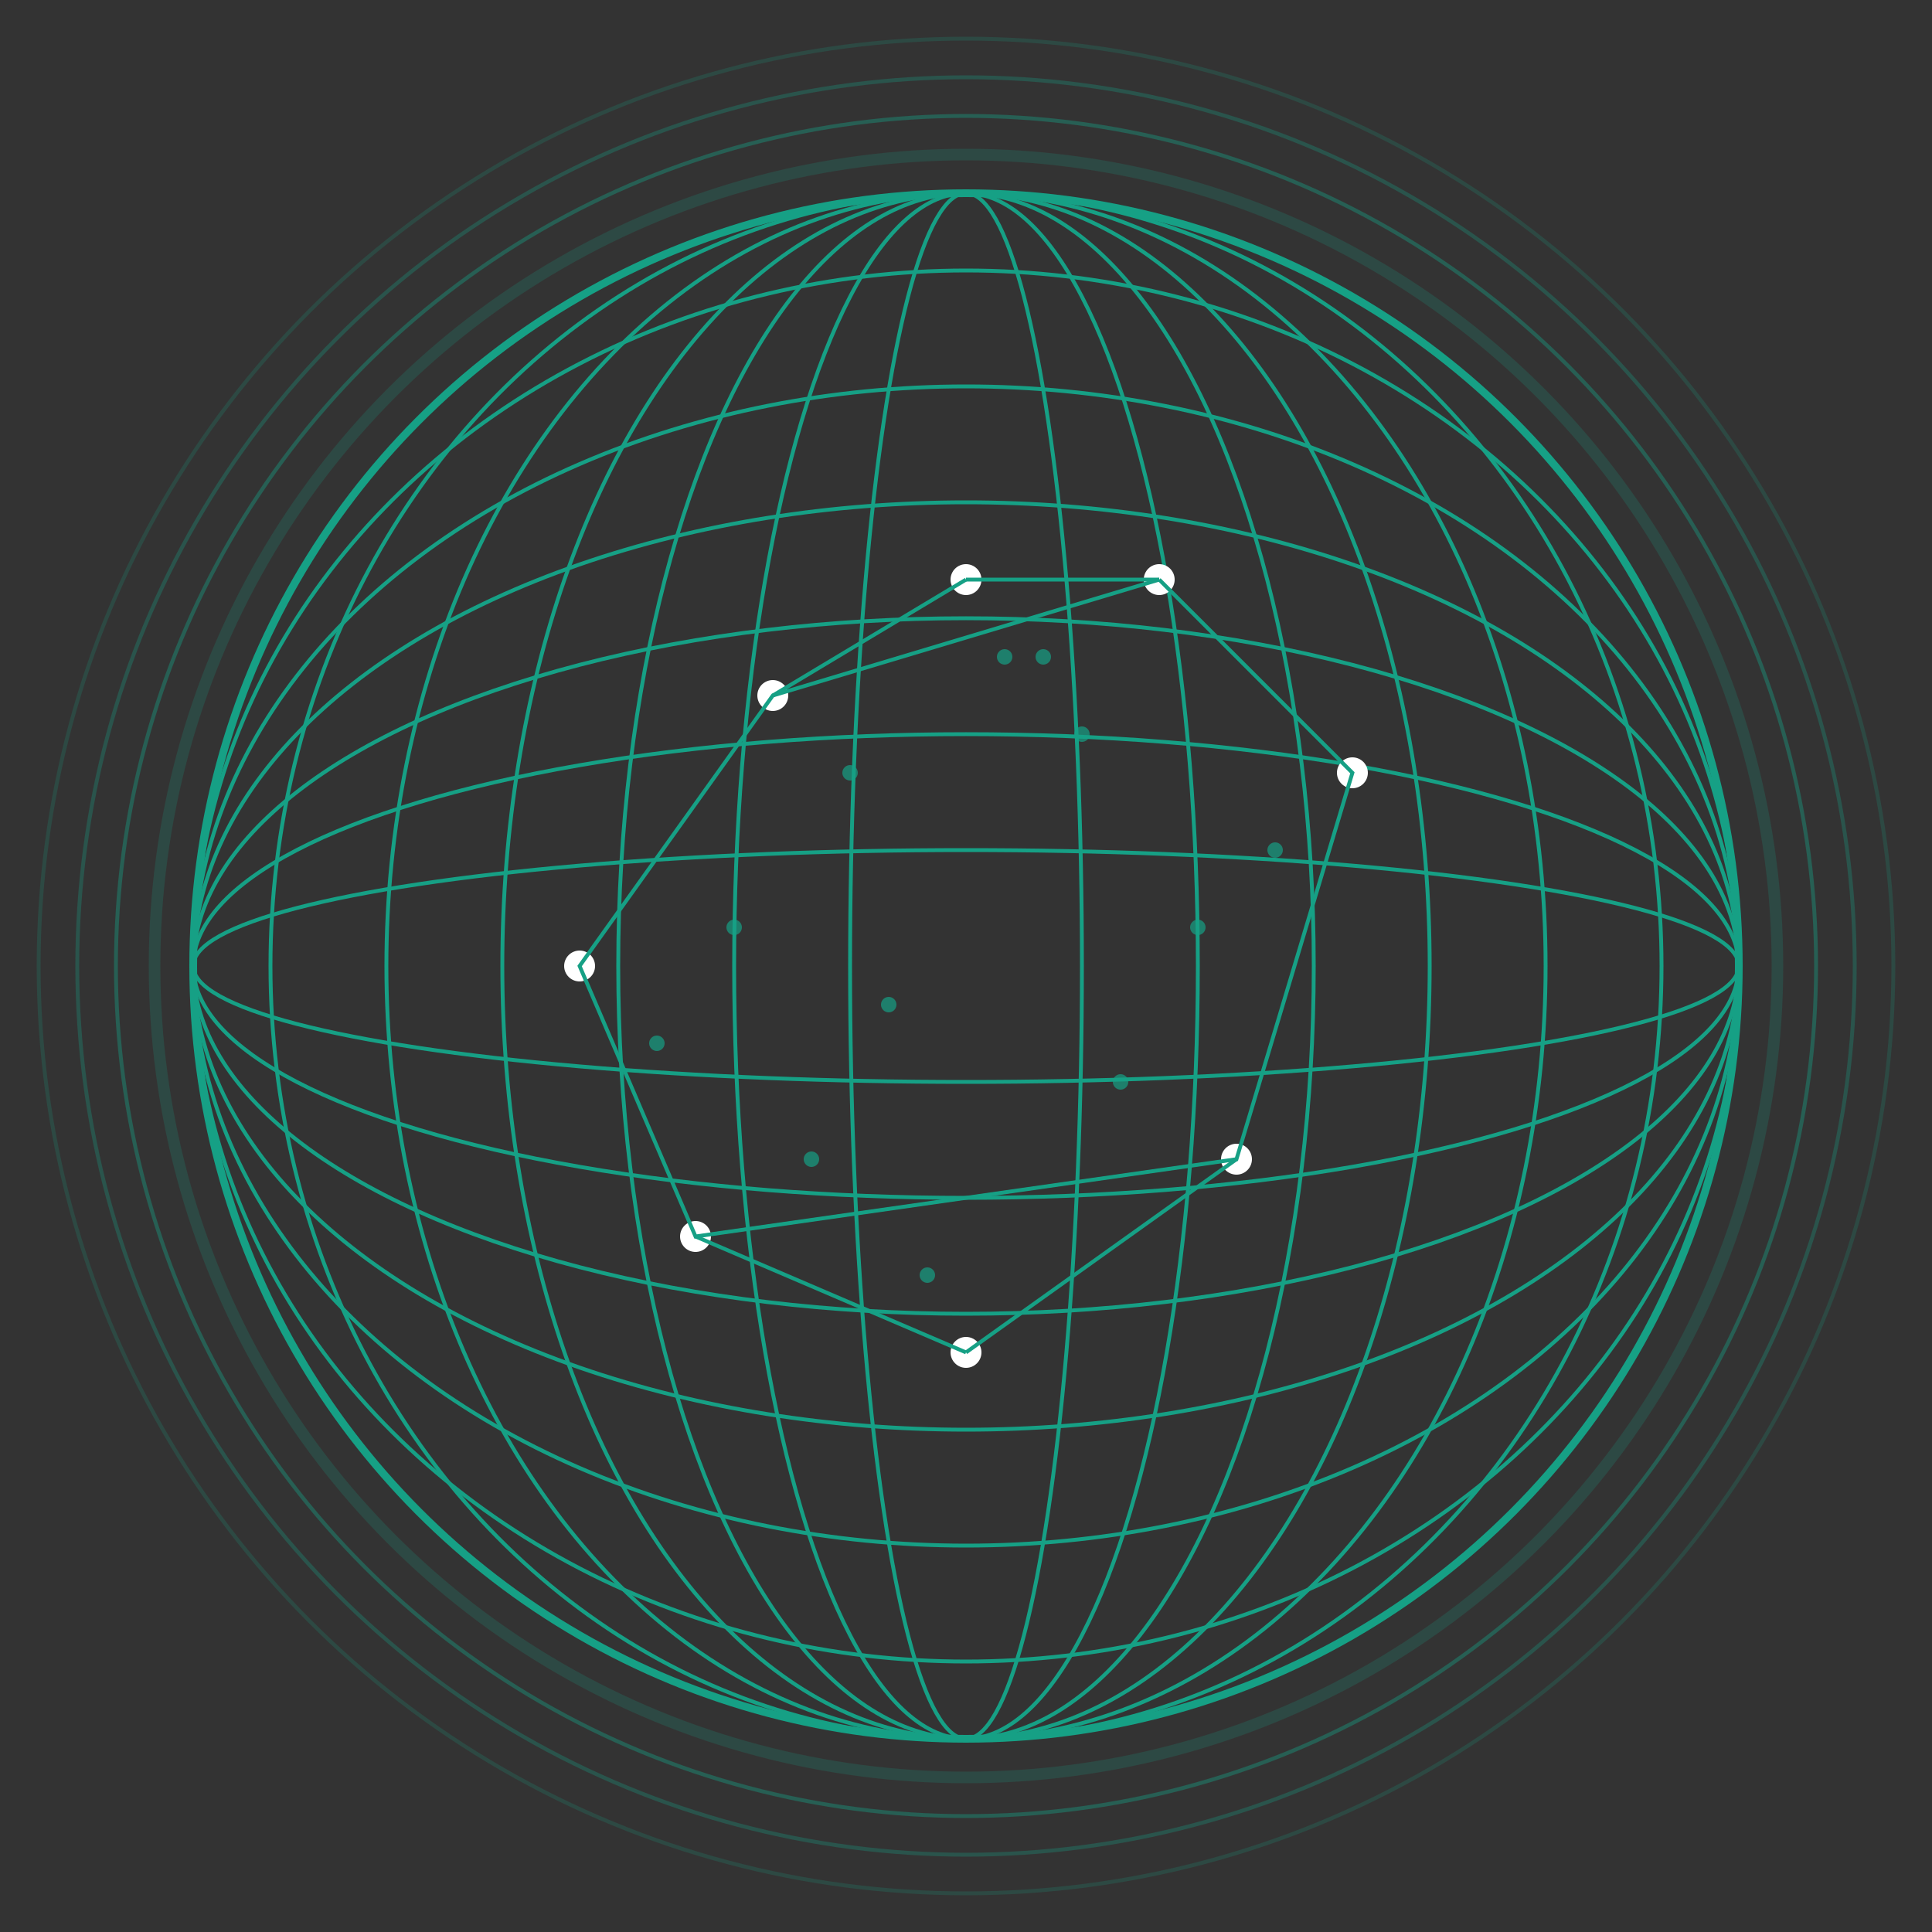 <svg xmlns="http://www.w3.org/2000/svg" width="500" height="500" viewBox="0 0 500 500">
  <rect x="0" y="0" width="500" height="500" fill="#333333" stroke="none"/>
  <!-- Background Circle (Transparent) -->
  <circle cx="250" cy="250" r="240" fill="none" />
  
  <!-- Outer Glow -->
  <circle cx="250" cy="250" r="240" fill="none" stroke="#16a085" stroke-width="1" opacity="0.2" />
  <circle cx="250" cy="250" r="230" fill="none" stroke="#16a085" stroke-width="1" opacity="0.3" />
  <circle cx="250" cy="250" r="220" fill="none" stroke="#16a085" stroke-width="1" opacity="0.4" />
  
  <!-- Globe Wireframe -->
  <!-- Main Circle -->
  <circle cx="250" cy="250" r="200" fill="none" stroke="#16a085" stroke-width="2" />
  
  <!-- Latitude Lines -->
  <ellipse cx="250" cy="250" rx="200" ry="30" fill="none" stroke="#16a085" stroke-width="1" />
  <ellipse cx="250" cy="250" rx="200" ry="60" fill="none" stroke="#16a085" stroke-width="1" />
  <ellipse cx="250" cy="250" rx="200" ry="90" fill="none" stroke="#16a085" stroke-width="1" />
  <ellipse cx="250" cy="250" rx="200" ry="120" fill="none" stroke="#16a085" stroke-width="1" />
  <ellipse cx="250" cy="250" rx="200" ry="150" fill="none" stroke="#16a085" stroke-width="1" />
  <ellipse cx="250" cy="250" rx="200" ry="180" fill="none" stroke="#16a085" stroke-width="1" />
  
  <!-- Longitude Lines -->
  <ellipse cx="250" cy="250" ry="200" rx="30" fill="none" stroke="#16a085" stroke-width="1" />
  <ellipse cx="250" cy="250" ry="200" rx="60" fill="none" stroke="#16a085" stroke-width="1" />
  <ellipse cx="250" cy="250" ry="200" rx="90" fill="none" stroke="#16a085" stroke-width="1" />
  <ellipse cx="250" cy="250" ry="200" rx="120" fill="none" stroke="#16a085" stroke-width="1" />
  <ellipse cx="250" cy="250" ry="200" rx="150" fill="none" stroke="#16a085" stroke-width="1" />
  <ellipse cx="250" cy="250" ry="200" rx="180" fill="none" stroke="#16a085" stroke-width="1" />
  
  <!-- Connection Points -->
  <circle cx="300" cy="150" r="4" fill="#ffffff" />
  <circle cx="350" cy="200" r="4" fill="#ffffff" />
  <circle cx="320" cy="300" r="4" fill="#ffffff" />
  <circle cx="200" cy="180" r="4" fill="#ffffff" />
  <circle cx="150" cy="250" r="4" fill="#ffffff" />
  <circle cx="180" cy="320" r="4" fill="#ffffff" />
  <circle cx="250" cy="150" r="4" fill="#ffffff" />
  <circle cx="250" cy="350" r="4" fill="#ffffff" />
  
  <!-- Connection Lines -->
  <path d="M 300,150 L 350,200 L 320,300 L 180,320 L 150,250 L 200,180 L 300,150" fill="none" stroke="#16a085" stroke-width="1" />
  <path d="M 250,150 L 300,150" fill="none" stroke="#16a085" stroke-width="1" />
  <path d="M 250,350 L 320,300" fill="none" stroke="#16a085" stroke-width="1" />
  <path d="M 250,350 L 180,320" fill="none" stroke="#16a085" stroke-width="1" />
  <path d="M 250,150 L 200,180" fill="none" stroke="#16a085" stroke-width="1" />
  
  <!-- Digital Particles -->
  <g opacity="0.7">
    <circle cx="270" cy="170" r="2" fill="#16a085" />
    <circle cx="330" cy="220" r="2" fill="#16a085" />
    <circle cx="290" cy="280" r="2" fill="#16a085" />
    <circle cx="220" cy="200" r="2" fill="#16a085" />
    <circle cx="170" cy="270" r="2" fill="#16a085" />
    <circle cx="210" cy="300" r="2" fill="#16a085" />
    <circle cx="260" cy="170" r="2" fill="#16a085" />
    <circle cx="240" cy="330" r="2" fill="#16a085" />
    <circle cx="190" cy="240" r="2" fill="#16a085" />
    <circle cx="310" cy="240" r="2" fill="#16a085" />
    <circle cx="280" cy="190" r="2" fill="#16a085" />
    <circle cx="230" cy="260" r="2" fill="#16a085" />
  </g>
  
  <!-- Pulse Animation -->
  <circle cx="250" cy="250" r="210" fill="none" stroke="#16a085" stroke-width="3" opacity="0.2">
    <animate attributeName="r" values="210;230;210" dur="4s" repeatCount="indefinite" />
    <animate attributeName="opacity" values="0.2;0.1;0.2" dur="4s" repeatCount="indefinite" />
  </circle>
  
  <!-- Rotation Animation -->
  <animateTransform 
    attributeName="transform"
    attributeType="XML"
    type="rotate"
    from="0 250 250"
    to="360 250 250"
    dur="60s"
    repeatCount="indefinite"
  />
</svg>